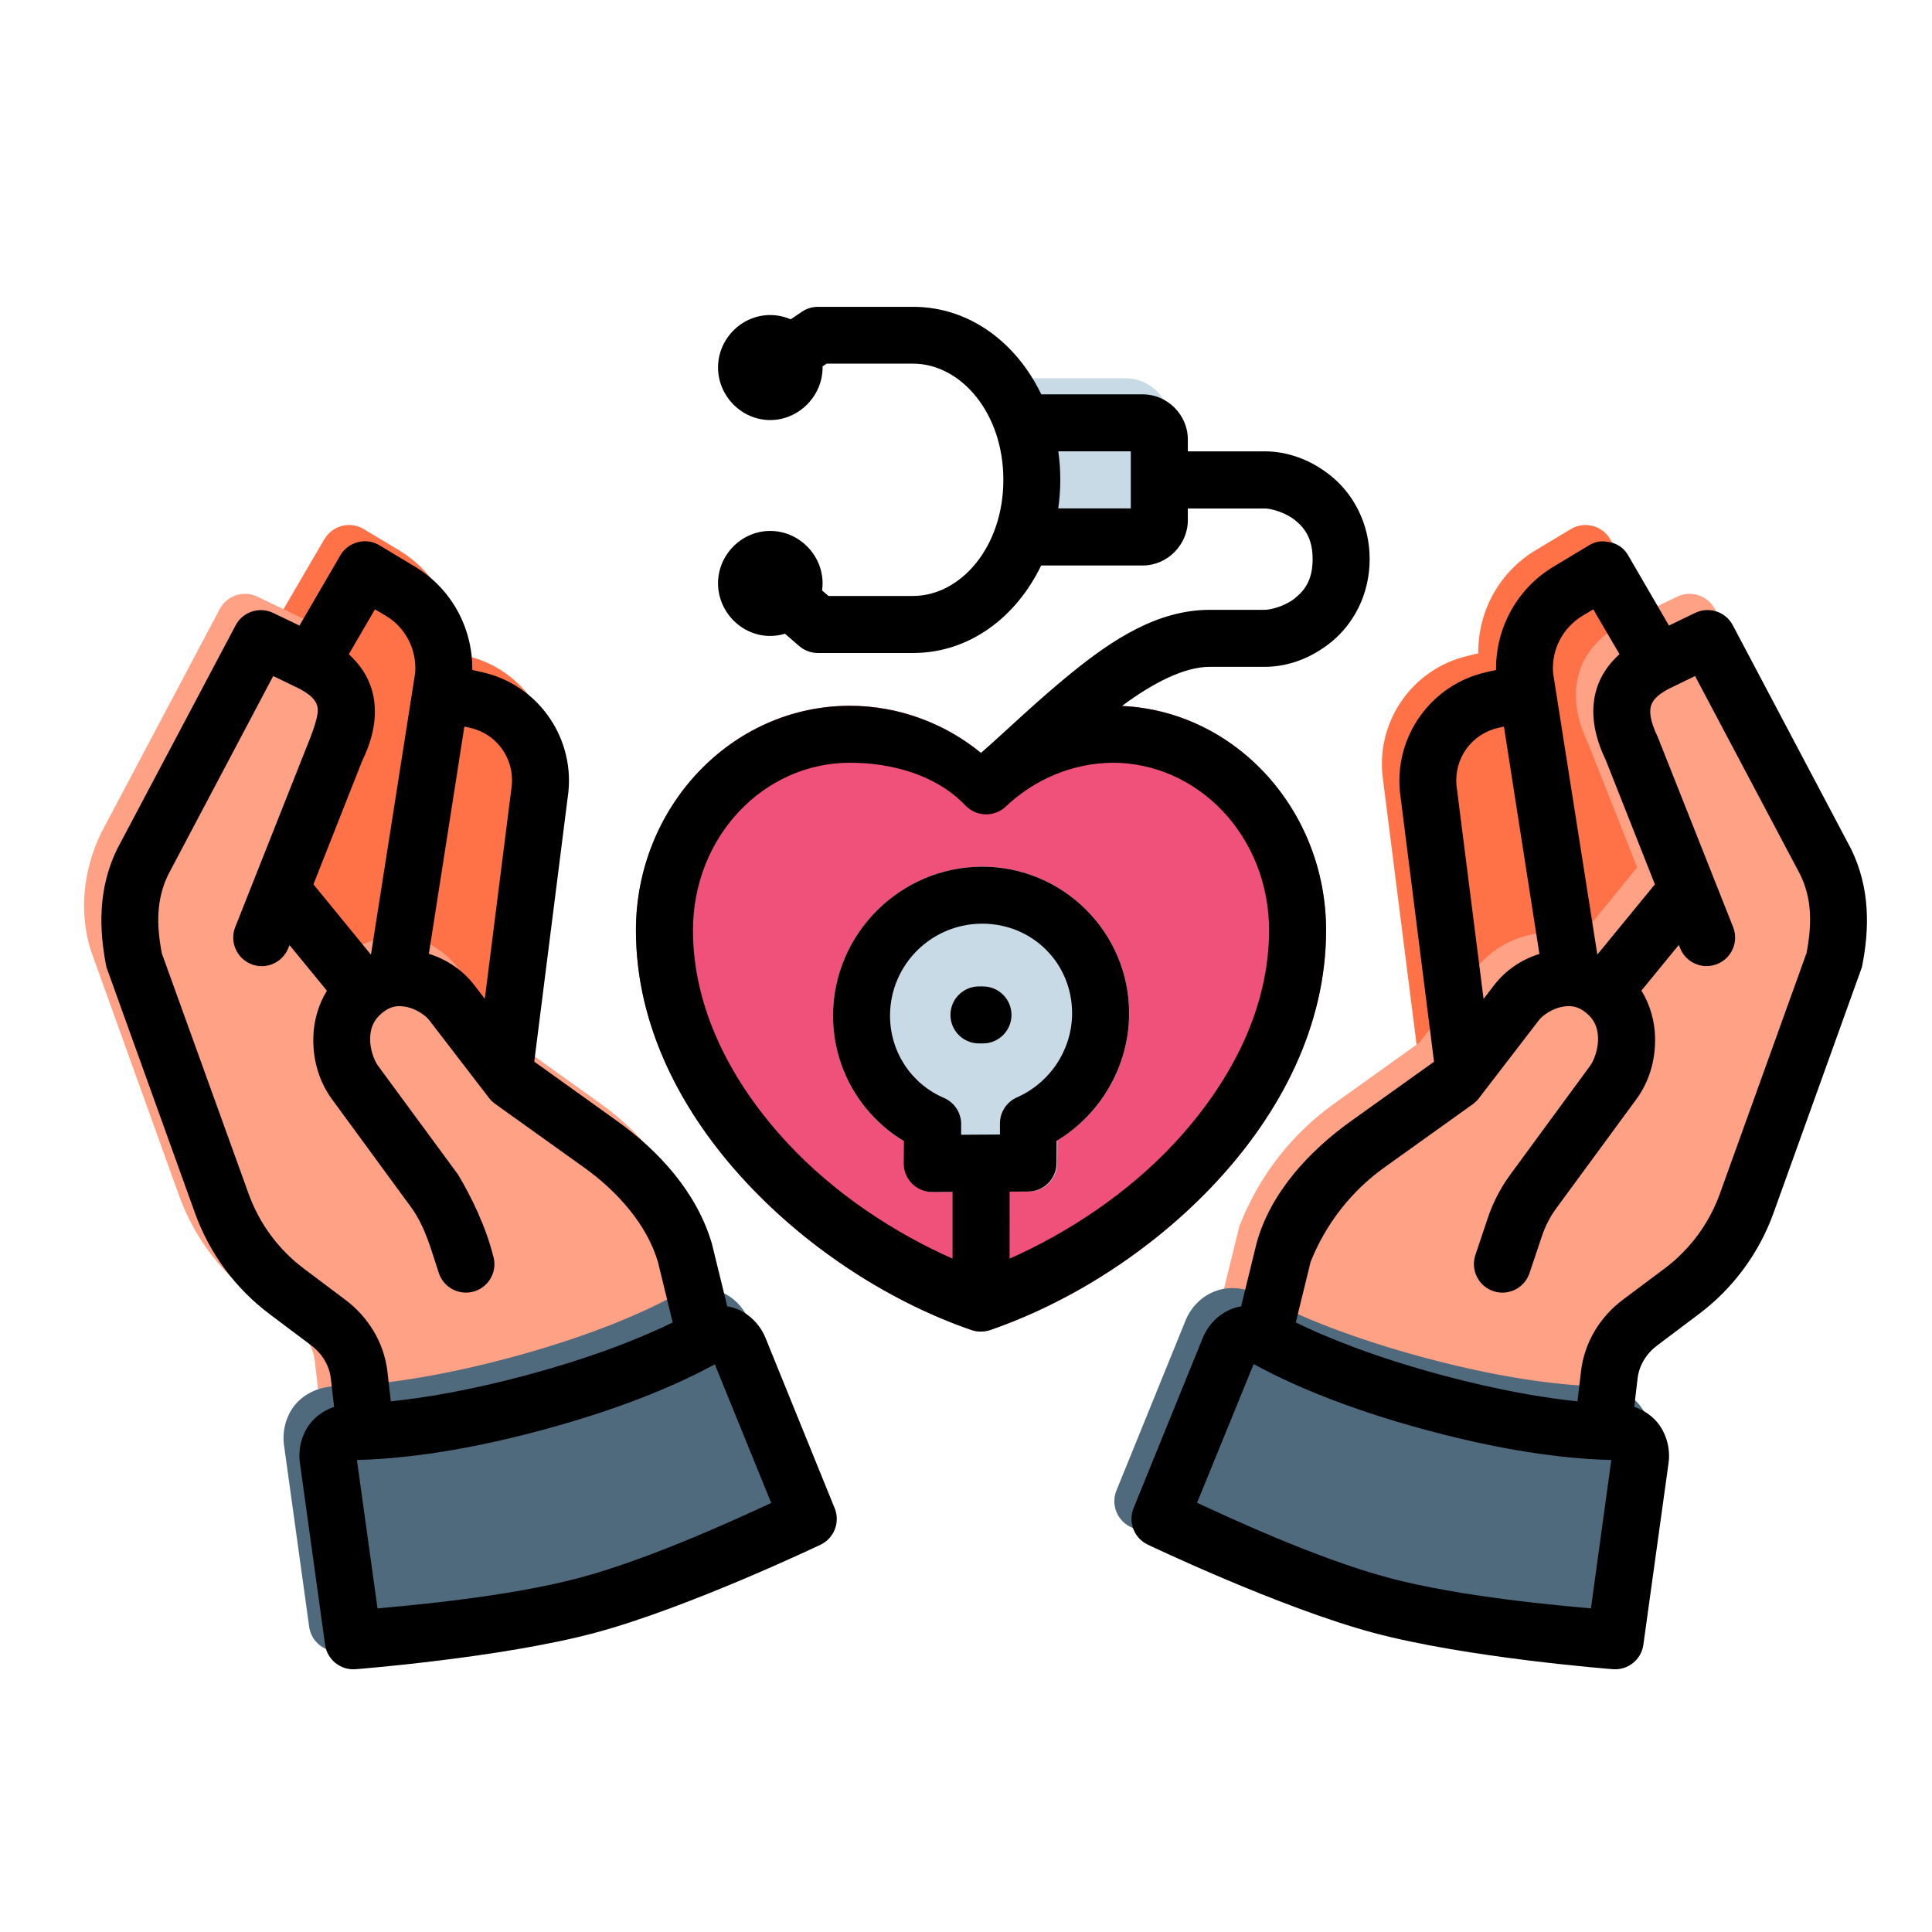 <?xml version="1.0" encoding="UTF-8" standalone="no"?>
<!-- Created with Inkscape (http://www.inkscape.org/) -->

<svg
   width="64pt"
   height="64pt"
   viewBox="0 0 22.578 22.578"
   version="1.1"
   id="svg831"
   inkscape:version="1.1.2 (0a00cf5339, 2022-02-04)"
   sodipodi:docname="30 - Healthy Care.svg"
   inkscape:export-filename="/media/taufikramadhan/Data/Tr Design Studio/Project Design/TR Creative Design/Icon Design/Project Hiring/Icon Icons/025 - Healthcare And Medical/5 - Send/4 - Filledline/30 - Healthy Care.png"
   inkscape:export-xdpi="576"
   inkscape:export-ydpi="576"
   xmlns:inkscape="http://www.inkscape.org/namespaces/inkscape"
   xmlns:sodipodi="http://sodipodi.sourceforge.net/DTD/sodipodi-0.dtd"
   xmlns="http://www.w3.org/2000/svg"
   xmlns:svg="http://www.w3.org/2000/svg"
   xmlns:rdf="http://www.w3.org/1999/02/22-rdf-syntax-ns#"
   xmlns:cc="http://creativecommons.org/ns#"
   xmlns:dc="http://purl.org/dc/elements/1.1/">
  <defs
     id="defs825">
    <pattern
       id="EMFhbasepattern"
       patternUnits="userSpaceOnUse"
       width="6"
       height="6"
       x="0"
       y="0" />
    <pattern
       id="EMFhbasepattern-9"
       patternUnits="userSpaceOnUse"
       width="6"
       height="6"
       x="0"
       y="0" />
    <pattern
       id="EMFhbasepattern-0"
       patternUnits="userSpaceOnUse"
       width="6"
       height="6"
       x="0"
       y="0" />
    <pattern
       id="EMFhbasepattern-7"
       patternUnits="userSpaceOnUse"
       width="6"
       height="6"
       x="0"
       y="0" />
    <pattern
       id="EMFhbasepattern-2"
       patternUnits="userSpaceOnUse"
       width="6"
       height="6"
       x="0"
       y="0" />
    <pattern
       id="EMFhbasepattern-98"
       patternUnits="userSpaceOnUse"
       width="6"
       height="6"
       x="0"
       y="0" />
    <pattern
       id="EMFhbasepattern-6"
       patternUnits="userSpaceOnUse"
       width="6"
       height="6"
       x="0"
       y="0" />
    <pattern
       id="EMFhbasepattern-01"
       patternUnits="userSpaceOnUse"
       width="6"
       height="6"
       x="0"
       y="0" />
    <pattern
       id="EMFhbasepattern-07"
       patternUnits="userSpaceOnUse"
       width="6"
       height="6"
       x="0"
       y="0" />
    <pattern
       id="EMFhbasepattern-8"
       patternUnits="userSpaceOnUse"
       width="6"
       height="6"
       x="0"
       y="0" />
    <pattern
       id="EMFhbasepattern-4"
       patternUnits="userSpaceOnUse"
       width="6"
       height="6"
       x="0"
       y="0" />
    <pattern
       id="EMFhbasepattern-40"
       patternUnits="userSpaceOnUse"
       width="6"
       height="6"
       x="0"
       y="0" />
    <pattern
       id="EMFhbasepattern-08"
       patternUnits="userSpaceOnUse"
       width="6"
       height="6"
       x="0"
       y="0" />
    <pattern
       id="EMFhbasepattern-04"
       patternUnits="userSpaceOnUse"
       width="6"
       height="6"
       x="0"
       y="0" />
    <pattern
       id="EMFhbasepattern-014"
       patternUnits="userSpaceOnUse"
       width="6"
       height="6"
       x="0"
       y="0" />
    <pattern
       id="EMFhbasepattern-27"
       patternUnits="userSpaceOnUse"
       width="6"
       height="6"
       x="0"
       y="0" />
    <pattern
       id="EMFhbasepattern-09"
       patternUnits="userSpaceOnUse"
       width="6"
       height="6"
       x="0"
       y="0" />
    <pattern
       id="EMFhbasepattern-5"
       patternUnits="userSpaceOnUse"
       width="6"
       height="6"
       x="0"
       y="0" />
    <pattern
       id="EMFhbasepattern-018"
       patternUnits="userSpaceOnUse"
       width="6"
       height="6"
       x="0"
       y="0" />
  </defs>
  <sodipodi:namedview
     id="base"
     pagecolor="#ffffff"
     bordercolor="#666666"
     borderopacity="1.0"
     inkscape:pageopacity="0.0"
     inkscape:pageshadow="2"
     inkscape:zoom="4.6828782"
     inkscape:cx="43.349408"
     inkscape:cy="42.602005"
     inkscape:document-units="pt"
     inkscape:current-layer="layer1"
     showgrid="false"
     units="pt"
     inkscape:window-width="1366"
     inkscape:window-height="719"
     inkscape:window-x="0"
     inkscape:window-y="26"
     inkscape:window-maximized="1"
     inkscape:pagecheckerboard="true"
     inkscape:showpageshadow="false"
     inkscape:object-paths="true"
     inkscape:snap-intersection-paths="true"
     inkscape:snap-smooth-nodes="true"
     inkscape:snap-midpoints="true"
     showguides="true"
     inkscape:snap-bbox="true"
     inkscape:bbox-nodes="true"
     inkscape:snap-nodes="false"
     inkscape:snap-global="true"
     inkscape:snap-others="false">
    <inkscape:grid
       type="xygrid"
       id="grid1378" />
    <sodipodi:guide
       position="0.97,21.608"
       orientation="78,0"
       id="guide1380"
       inkscape:locked="false" />
    <sodipodi:guide
       position="0.97,0.97"
       orientation="0,78"
       id="guide1382"
       inkscape:locked="false" />
    <sodipodi:guide
       position="21.608,0.97"
       orientation="-78,0"
       id="guide1384"
       inkscape:locked="false" />
    <sodipodi:guide
       position="21.608,21.608"
       orientation="0,-78"
       id="guide1386"
       inkscape:locked="false" />
  </sodipodi:namedview>
  <g
     inkscape:label="Icon"
     inkscape:groupmode="layer"
     id="layer1"
     transform="translate(0,-274.422)">
    <g
       id="g3820"
       style="display:inline;stroke-width:0.796"
       transform="matrix(1.257,0,0,1.257,-114.365,-191.943)">
      <g
         id="g72791"
         style="display:inline;stroke-width:0.796">
        <path
           style="color:#000000;fill:#ff7247;fill-opacity:1;stroke-width:0.796;stroke-linecap:round;stroke-linejoin:round;stroke-miterlimit:1.5;-inkscape-stroke:none"
           d="m 95.318,377.111 c -0.314,-0.083 -0.576,-0.076 -0.871,-0.078 -0.147,-5.6e-4 -0.266,0.119 -0.266,0.266 v 2.658 c -1.77e-4,0.047 0.012,0.092 0.035,0.133 l 0.654,1.131 c 0.076,0.131 0.246,0.172 0.373,0.09 l 0.422,-0.275 c 0.065,-0.042 0.107,-0.111 0.117,-0.188 l 0.333,-2.629 c 0.051,-0.519 -0.293,-0.994 -0.798,-1.108 z"
           id="path290904"
           sodipodi:nodetypes="ccccccccccc" />
        <path
           style="color:#000000;fill:#ff7247;fill-opacity:1;stroke-width:0.796;stroke-linecap:round;stroke-linejoin:round;stroke-miterlimit:1.5;-inkscape-stroke:none"
           d="m 104.632,377.111 c 0.314,-0.083 0.576,-0.076 0.871,-0.078 0.147,-5.6e-4 0.266,0.119 0.266,0.266 v 2.658 c 1.8e-4,0.047 -0.012,0.092 -0.035,0.133 l -0.654,1.131 c -0.076,0.131 -0.246,0.172 -0.373,0.09 l -0.422,-0.275 c -0.065,-0.042 -0.107,-0.111 -0.117,-0.188 l -0.333,-2.629 c -0.051,-0.519 0.293,-0.994 0.798,-1.108 z"
           id="path14892"
           sodipodi:nodetypes="ccccccccccc" />
        <path
           style="color:#000000;fill:#f0517a;stroke-width:3.007;stroke-linecap:round;stroke-linejoin:round;stroke-miterlimit:1.5;-inkscape-stroke:none"
           d="m 386.006,384.66 c 2.24,-2.412 3.846,-5.459 3.846,-8.828 0,-4.308 -3.336,-7.877 -7.5,-7.877 l -10e-5,-8e-5 v 0.002 c -1.733,0 -3.337,0.622 -4.605,1.654 -1.268,-1.03 -2.87,-1.654 -4.6,-1.654 -4.164,0 -7.506,3.569 -7.506,7.877 0,3.376 1.619,6.428 3.867,8.842 2.248,2.414 5.136,4.229 7.914,5.184 0.222,0.075 0.463,0.069 0.684,-0.016 2.775,-0.96 5.66,-2.772 7.9,-5.184 z"
           transform="matrix(0.265,0,0,0.265,0,280.067)"
           id="path290818"
           sodipodi:nodetypes="ssscccsssccs" />
        <path
           style="color:#000000;fill:#c8dae5;stroke-width:3.007;stroke-linecap:round;stroke-linejoin:round;stroke-miterlimit:1.5;-inkscape-stroke:none"
           d="m 377.768,373.604 c -2.855,0.015 -5.196,2.351 -5.211,5.205 -0.008,1.837 0.964,3.524 2.514,4.445 l -0.004,0.752 a 1,1 0 0 0 1.004,1.01 l 3.352,-0.014 a 1,1 0 0 0 0.996,-0.998 l 0.01,-0.797 c 1.533,-0.936 2.505,-2.605 2.516,-4.428 0.015,-2.853 -2.321,-5.19 -5.176,-5.176 z"
           transform="matrix(0.265,0,0,0.265,0,280.067)"
           id="path290836" />
        <path
           style="color:#000000;fill:#c8dae5;stroke-width:0.796;stroke-linecap:round;stroke-linejoin:round;stroke-miterlimit:1.5;-inkscape-stroke:none"
           d="m 100.33,376.119 h 1.117 c 0.229,0 0.418,-0.193 0.418,-0.42 v -0.75 c 0,-0.227 -0.189,-0.418 -0.418,-0.418 h -1.117 z"
           id="path290848"
           sodipodi:nodetypes="csssscc" />
        <path
           style="color:#000000;fill:#ff7247;stroke-width:0.796;stroke-linecap:round;stroke-linejoin:round;stroke-miterlimit:1.5;-inkscape-stroke:none"
           d="m 93.998,376.027 -0.502,0.861 c -0.017,0.03 -0.029,0.063 -0.033,0.098 l -0.279,2.105 c -0.01,0.073 0.01,0.146 0.057,0.203 l 0.773,0.941 c 0.073,0.089 0.196,0.121 0.303,0.078 l 0.301,-0.121 c 0.086,-0.035 0.148,-0.113 0.162,-0.205 l 0.439,-2.807 c 9.07e-4,-0.006 0.002,-0.013 0.002,-0.019 0.034,-0.416 -0.172,-0.817 -0.529,-1.031 l -0.328,-0.197 c -0.061,-0.037 -0.134,-0.047 -0.203,-0.029 -0.068,0.018 -0.127,0.062 -0.162,0.123 z"
           id="path290910"
           sodipodi:nodetypes="ccccccccccccccc" />
        <path
           style="color:#000000;fill:#ffa185;stroke-width:0.796;stroke-linecap:round;stroke-linejoin:round;stroke-miterlimit:1.5;-inkscape-stroke:none"
           d="m 93.375,376.561 c -0.128,-0.061 -0.281,-0.011 -0.348,0.113 l -1.104,2.084 c -0.175,0.361 -0.202,0.749 -0.097,1.09 l 0.821,2.281 c 0.135,0.374 0.375,0.701 0.693,0.939 l 0.387,0.291 c 0.102,0.077 0.168,0.188 0.182,0.305 l 0.061,0.529 c 0.019,0.162 0.177,0.268 0.334,0.225 l 3.156,-0.877 c 0.137,-0.038 0.219,-0.178 0.186,-0.316 l -0.199,-0.811 c -0.183,-0.468 -0.487,-0.857 -0.881,-1.139 l -0.791,-0.566 -0.533,-0.693 c -0.121,-0.158 -0.299,-0.269 -0.512,-0.314 -0.123,-0.026 -0.259,0.056 -0.395,0.096 l -0.586,-0.719 0.451,-1.143 c 0.109,-0.223 0.154,-0.454 0.088,-0.67 -0.066,-0.216 -0.238,-0.376 -0.445,-0.48 z"
           id="path290898"
           sodipodi:nodetypes="ccccccccccccccccscccscc" />
        <path
           style="color:#000000;fill:#4f697d;stroke-width:0.796;stroke-linecap:round;stroke-linejoin:round;stroke-miterlimit:1.5;-inkscape-stroke:none"
           d="m 97.652,383.012 c -0.131,-0.042 -0.274,-0.022 -0.391,0.043 -0.243,0.134 -0.734,0.366 -1.539,0.582 -0.806,0.216 -1.348,0.26 -1.625,0.266 -0.133,0.003 -0.267,0.057 -0.359,0.158 -0.092,0.102 -0.134,0.25 -0.115,0.389 l 0.234,1.689 a 0.265,0.265 0 0 0 0.283,0.227 c 0,0 1.353,-0.105 2.223,-0.338 0.87,-0.233 2.094,-0.818 2.094,-0.818 a 0.265,0.265 0 0 0 0.131,-0.338 l -0.643,-1.582 c -0.053,-0.13 -0.162,-0.236 -0.293,-0.277 z"
           id="path290880" />
        <path
           style="color:#000000;fill:#ff7247;stroke-width:0.796;stroke-linecap:round;stroke-linejoin:round;stroke-miterlimit:1.5;-inkscape-stroke:none"
           d="m 105.953,376.027 0.502,0.861 c 0.017,0.03 0.029,0.063 0.033,0.098 l 0.279,2.105 c 0.01,0.073 -0.01,0.146 -0.057,0.203 l -0.773,0.941 c -0.073,0.089 -0.196,0.121 -0.303,0.078 l -0.301,-0.121 c -0.086,-0.035 -0.148,-0.113 -0.162,-0.205 l -0.439,-2.807 c -9.1e-4,-0.006 -0.002,-0.013 -0.002,-0.019 -0.034,-0.416 0.172,-0.817 0.529,-1.031 l 0.328,-0.197 c 0.061,-0.037 0.134,-0.047 0.203,-0.029 0.068,0.018 0.127,0.062 0.162,0.123 z"
           id="path14890"
           sodipodi:nodetypes="ccccccccccccccc" />
        <path
           style="color:#000000;fill:#ffa185;stroke-width:0.796;stroke-linecap:round;stroke-linejoin:round;stroke-miterlimit:1.5;-inkscape-stroke:none"
           d="m 106.576,376.561 c 0.128,-0.061 0.281,-0.011 0.348,0.113 l 1.104,2.084 c 0.175,0.361 0.202,0.749 0.097,1.09 l -0.821,2.281 c -0.135,0.374 -0.375,0.701 -0.693,0.939 l -0.387,0.291 c -0.102,0.077 -0.168,0.188 -0.182,0.305 l -0.06,0.529 c -0.019,0.162 -0.177,0.268 -0.334,0.225 l -3.156,-0.877 c -0.137,-0.038 -0.219,-0.178 -0.186,-0.316 l 0.199,-0.811 c 0.183,-0.468 0.487,-0.857 0.881,-1.139 l 0.791,-0.566 0.533,-0.693 c 0.121,-0.158 0.298,-0.269 0.512,-0.314 0.123,-0.026 0.259,0.056 0.395,0.096 l 0.586,-0.719 -0.451,-1.143 c -0.109,-0.223 -0.154,-0.454 -0.088,-0.67 0.066,-0.216 0.238,-0.376 0.445,-0.48 z"
           id="path14894"
           sodipodi:nodetypes="ccccccccccccccccscccscc" />
        <path
           style="color:#000000;fill:#4f697d;stroke-width:0.796;stroke-linecap:round;stroke-linejoin:round;stroke-miterlimit:1.5;-inkscape-stroke:none"
           d="m 102.298,383.012 c 0.131,-0.042 0.274,-0.022 0.391,0.043 0.243,0.134 0.734,0.366 1.539,0.582 0.806,0.216 1.348,0.26 1.625,0.266 0.133,0.003 0.267,0.057 0.359,0.158 0.092,0.102 0.134,0.25 0.115,0.389 l -0.234,1.689 a 0.265,0.265 0 0 1 -0.283,0.227 c 0,0 -1.353,-0.105 -2.223,-0.338 -0.87,-0.233 -2.094,-0.818 -2.094,-0.818 a 0.265,0.265 0 0 1 -0.131,-0.338 l 0.643,-1.582 c 0.053,-0.13 0.162,-0.236 0.293,-0.277 z"
           id="path14898" />
      </g>
      <path
         id="path192939"
         style="color:#000000;fill:#000000;stroke:none;stroke-width:3.007;stroke-linecap:round;stroke-linejoin:round;stroke-miterlimit:1.5;-inkscape-stroke:none"
         d="m 386.008,384.654 c 2.24,-2.412 3.846,-5.454 3.846,-8.822 0,-4.191 -3.156,-7.681 -7.162,-7.867 1.124,-0.836 2.209,-1.373 3.078,-1.373 h 1.928 c 0.767,0 1.604,-0.27 2.348,-0.879 0.743,-0.609 1.336,-1.627 1.336,-2.9 0,-1.273 -0.593,-2.293 -1.336,-2.902 -0.743,-0.609 -1.581,-0.879 -2.348,-0.879 h -2.695 v -0.42 c 0,-0.858 -0.716,-1.58 -1.58,-1.58 h -3.562 c -0.87,-1.809 -2.514,-3.07 -4.498,-3.07 l -3.336,3.2e-4 c -0.2,-5.7e-4 -0.395,0.059 -0.561,0.17 l -0.396,0.268 c -0.222,-0.096 -0.464,-0.15 -0.719,-0.15 -1.006,0 -1.83,0.837 -1.83,1.838 0,1.001 0.824,1.846 1.83,1.846 1.006,0 1.838,-0.845 1.838,-1.846 0,-0.012 2.5e-4,-0.025 0,-0.037 l 0.141,-0.096 h 3.033 c 1.659,0 3.168,1.707 3.168,4.076 0,2.369 -1.509,4.074 -3.168,4.074 h -2.967 l -0.225,-0.193 c 0.011,-0.082 0.018,-0.166 0.018,-0.25 0,-1.001 -0.832,-1.838 -1.838,-1.838 -1.006,0 -1.83,0.837 -1.83,1.838 0,1.001 0.824,1.846 1.83,1.846 0.179,0 0.353,-0.028 0.518,-0.078 l 0.5,0.432 c 0.183,0.158 0.417,0.245 0.658,0.244 h 3.336 c 1.981,0 3.624,-1.262 4.494,-3.07 h 3.566 c 0.864,0 1.58,-0.73 1.58,-1.588 v -0.412 h 2.695 c 0.221,0 0.727,0.132 1.078,0.42 0.351,0.288 0.605,0.659 0.605,1.359 0,0.7 -0.254,1.069 -0.605,1.357 -0.351,0.288 -0.857,0.42 -1.078,0.42 h -1.928 c -1.824,0 -3.409,1.044 -4.842,2.207 -1.236,1.004 -2.203,1.952 -3.182,2.814 -1.249,-1.031 -2.884,-1.654 -4.599,-1.654 -4.165,0 -7.507,3.569 -7.507,7.877 0,3.376 1.619,6.422 3.867,8.836 2.248,2.414 5.136,4.235 7.914,5.189 0.208,0.071 0.434,0.071 0.665,-0.008 2.796,-0.968 5.681,-2.786 7.921,-5.197 z m -3.006,-25.623 v 2.002 h -2.545 c 0.047,-0.329 0.072,-0.663 0.072,-1.004 0,-0.338 -0.024,-0.672 -0.07,-0.998 z m -26.924,3.158 c -0.066,0.004 -0.132,0.014 -0.197,0.031 -0.258,0.067 -0.479,0.235 -0.613,0.465 l -1.432,2.459 -0.922,-0.443 c -0.482,-0.231 -1.061,-0.043 -1.314,0.428 l -4.164,7.863 c -0.67,1.381 -0.637,2.802 -0.373,4.133 l 3.105,8.623 c 0.509,1.414 1.417,2.649 2.619,3.551 l 1.463,1.1 c 0.386,0.29 0.634,0.711 0.686,1.152 l 0.115,1.004 c -0.288,0.098 -0.554,0.263 -0.764,0.494 -0.349,0.384 -0.508,0.945 -0.436,1.469 l 0.885,6.385 c 0.075,0.523 0.544,0.898 1.07,0.855 0,0 5.112,-0.396 8.4,-1.277 3.289,-0.882 7.914,-3.092 7.914,-3.092 0.476,-0.229 0.693,-0.788 0.494,-1.277 l -2.428,-5.979 c -0.199,-0.49 -0.613,-0.891 -1.107,-1.049 -0.077,-0.025 -0.156,-0.043 -0.234,-0.057 l -0.541,-2.203 c -0.523,-1.782 -1.843,-3.24 -3.33,-4.303 l -2.9,-2.078 1.199,-9.475 c 0.193,-1.961 -1.109,-3.757 -3.016,-4.186 l -0.357,-0.08 c 0.016,-1.492 -0.746,-2.866 -2.012,-3.625 l -1.24,-0.746 c -0.173,-0.104 -0.372,-0.154 -0.57,-0.143 z m 37.562,18.258 -2.902,2.074 c -1.487,1.063 -2.848,2.535 -3.326,4.303 l -0.539,2.203 c -0.078,0.013 -0.156,0.032 -0.232,0.057 -0.495,0.157 -0.914,0.559 -1.113,1.049 l -2.43,5.979 c -0.197,0.492 0.023,1.052 0.502,1.277 0,0 4.625,2.21 7.914,3.092 3.289,0.882 8.4,1.277 8.4,1.277 0.527,0.042 0.996,-0.332 1.07,-0.855 l 0.885,-6.385 c 0.072,-0.523 -0.093,-1.087 -0.441,-1.471 -0.21,-0.232 -0.476,-0.395 -0.764,-0.492 l 0.119,-1.006 c 0.051,-0.441 0.301,-0.861 0.688,-1.15 l 1.461,-1.1 c 1.202,-0.902 2.112,-2.137 2.621,-3.551 l 3.1,-8.623 c 0.267,-1.33 0.294,-2.754 -0.377,-4.135 l -4.156,-7.861 c -0.253,-0.475 -0.837,-0.664 -1.32,-0.428 l -0.918,0.443 -1.428,-2.459 c -0.136,-0.232 -0.35,-0.434 -0.742,-0.48 -0.278,-0.052 -0.482,0.033 -0.639,0.127 l -1.24,0.746 c -1.265,0.759 -2.034,2.133 -2.016,3.625 l -0.354,0.08 c -1.907,0.429 -3.209,2.224 -3.02,4.186 z m -39.313,-6.225 1.707,-4.324 c 0.412,-0.843 0.583,-1.716 0.332,-2.531 -0.147,-0.479 -0.431,-0.884 -0.799,-1.217 l 0.918,-1.574 0.377,0.221 c 0.701,0.42 1.097,1.193 1.033,2.012 l -1.551,9.881 z m 43.49,-7.414 c -0.064,-0.819 0.34,-1.591 1.041,-2.012 l 0.369,-0.221 0.92,1.572 c -0.37,0.333 -0.656,0.74 -0.803,1.219 -0.251,0.815 -0.072,1.687 0.32,2.494 l 1.725,4.363 -2.019,2.463 z m -46.234,8.914 c -0.204,0.514 0.049,1.097 0.562,1.301 0.514,0.204 1.095,-0.049 1.299,-0.562 l 0.043,-0.107 1.312,1.6 c -0.316,0.516 -0.463,1.094 -0.477,1.631 -0.02,0.825 0.217,1.579 0.656,2.178 l 2.805,3.83 c 0.489,0.705 0.666,1.441 0.945,2.273 0.177,0.524 0.746,0.805 1.27,0.627 0.521,-0.177 0.8,-0.74 0.627,-1.262 -0.257,-1.011 -0.75,-2.032 -1.225,-2.826 l -2.812,-3.824 c -0.138,-0.188 -0.282,-0.595 -0.273,-0.953 0.009,-0.358 0.116,-0.642 0.42,-0.893 0.299,-0.247 0.56,-0.275 0.879,-0.207 0.319,0.068 0.647,0.295 0.768,0.451 l 2.104,2.738 c 0.061,0.079 0.134,0.149 0.215,0.207 l 3.115,2.229 c 1.169,0.836 2.21,2 2.598,3.322 l 0.516,2.119 c -1.043,0.51 -2.713,1.2 -5.143,1.852 -2.023,0.542 -3.604,0.797 -4.746,0.914 l -0.119,-1.045 c -0.119,-1.027 -0.681,-1.92 -1.477,-2.518 l -1.453,-1.092 c -0.89,-0.667 -1.564,-1.582 -1.941,-2.629 l -3.043,-8.43 c -0.194,-1.012 -0.193,-1.905 0.223,-2.762 l 3.684,-6.969 0.9,0.436 c 0.445,0.227 0.588,0.426 0.643,0.605 0.056,0.183 0.008,0.462 -0.233,1.101 z m 51.215,-8.807 3.691,6.969 c 0.414,0.852 0.412,1.741 0.221,2.746 l -3.041,8.445 c -0.377,1.047 -1.052,1.96 -1.941,2.627 l -1.463,1.094 c -0.796,0.597 -1.35,1.488 -1.469,2.516 l -0.123,1.049 c -1.14,-0.117 -2.718,-0.374 -4.74,-0.916 -2.429,-0.651 -4.099,-1.342 -5.143,-1.852 l 0.521,-2.127 c 0.531,-1.33 1.427,-2.482 2.592,-3.314 l 3.115,-2.229 c 0.079,-0.059 0.146,-0.128 0.205,-0.207 l 2.105,-2.738 c 0.12,-0.156 0.449,-0.384 0.768,-0.451 0.319,-0.068 0.586,-0.04 0.885,0.207 0.303,0.251 0.405,0.534 0.414,0.893 0.008,0.358 -0.135,0.765 -0.273,0.953 l -2.805,3.824 c -0.341,0.465 -0.608,0.981 -0.791,1.527 l -0.436,1.299 c -0.173,0.522 0.108,1.087 0.629,1.264 0.524,0.178 1.093,-0.104 1.27,-0.629 l 0.436,-1.299 c 0.118,-0.351 0.283,-0.676 0.502,-0.975 l 2.812,-3.83 c 0.439,-0.599 0.677,-1.353 0.656,-2.178 -0.012,-0.537 -0.161,-1.116 -0.479,-1.633 l 1.312,-1.602 0.045,0.111 c 0.204,0.514 0.785,0.765 1.299,0.561 0.514,-0.204 0.765,-0.785 0.561,-1.299 l -2.643,-6.666 c -0.29,-0.6 -0.292,-0.917 -0.236,-1.1 0.055,-0.179 0.204,-0.379 0.656,-0.609 z m -43.176,1.771 0.199,0.045 c 0.937,0.211 1.556,1.072 1.463,2.029 l -0.945,7.479 -0.369,-0.48 c -0.392,-0.511 -0.939,-0.893 -1.594,-1.1 z m 36.471,0.002 1.244,7.975 c -0.651,0.207 -1.197,0.587 -1.588,1.096 l -0.371,0.482 -0.949,-7.483 c -0.09,-0.958 0.534,-1.816 1.469,-2.026 z m -13.74,1.268 c 3.022,0 5.5,2.592 5.5,5.877 0,2.727 -1.32,5.316 -3.314,7.463 -1.644,1.77 -3.74,3.151 -5.789,4.059 V 385.004 L 379.4,385 c 0.55,-0.002 0.994,-0.447 0.996,-0.996 l 0.004,-0.781 c 1.549,-0.934 2.532,-2.618 2.543,-4.451 0.015,-2.853 -2.321,-5.183 -5.176,-5.168 -2.855,0.015 -5.196,2.351 -5.211,5.205 -0.008,1.827 0.953,3.5 2.488,4.424 l -0.008,0.779 c -0.002,0.558 0.453,1.01 1.012,1.004 l 0.701,-0.004 v 2.342 c -2.044,-0.904 -4.137,-2.278 -5.779,-4.041 -2.002,-2.15 -3.328,-4.746 -3.328,-7.479 0,-3.284 2.483,-5.876 5.505,-5.877 1.511,6.4e-4 3.055,0.445 4.058,1.504 0.364,0.377 0.957,0.409 1.362,0.078 1.09,-1.047 2.442,-1.566 3.786,-1.582 z m -5.303,12.727 c 0.02,-0.417 -0.22,-0.802 -0.604,-0.967 -1.158,-0.5 -1.896,-1.632 -1.891,-2.9 0.009,-1.772 1.444,-3.204 3.219,-3.213 l 2.8e-4,-1.4e-4 c 1.775,-0.008 3.177,1.388 3.168,3.16 -0.008,1.269 -0.772,2.422 -1.943,2.938 -0.365,0.165 -0.596,0.531 -0.588,0.932 V 383 l -1.362,0.008 z m 0.629,-4.879 c -0.552,-0.002 -1.002,0.444 -1.004,0.996 -0.002,0.555 0.449,1.006 1.004,1.004 h 0.133 c 0.555,0.002 1.006,-0.449 1.004,-1.004 -0.002,-0.552 -0.452,-0.998 -1.004,-0.996 z m 9.633,13.25 c 1.083,0.588 2.996,1.492 6.105,2.326 3.113,0.835 5.213,1.007 6.443,1.039 l -0.715,5.205 c -0.961,-0.088 -4.534,-0.386 -7.117,-1.078 -2.585,-0.693 -5.829,-2.225 -6.701,-2.627 z m -18.904,0.008 1.979,4.863 c -0.879,0.405 -4.121,1.929 -6.703,2.621 -2.583,0.693 -6.148,0.989 -7.109,1.078 l -0.723,-5.205 c 1.231,-0.034 3.338,-0.205 6.451,-1.039 3.108,-0.833 5.023,-1.73 6.105,-2.318 z"
         transform="matrix(0.265,0,0,0.265,0,280.067)"
         sodipodi:nodetypes="sscsssssscsscccccssssccsssccsssscccscsscscsssssccssccscccsccsccccccccccccccccscccsccccccccssscsccccccscccsccccccccccccccccccccsccccccccccscccccccccsccccccccssccccccscccccccccsccccccccccsccccccsccccscccccccccccccccccscccccccccccccscccccccccccccssccccccscccccccccsscscccsccsccccscccccs" />
    </g>
  </g>
</svg>
